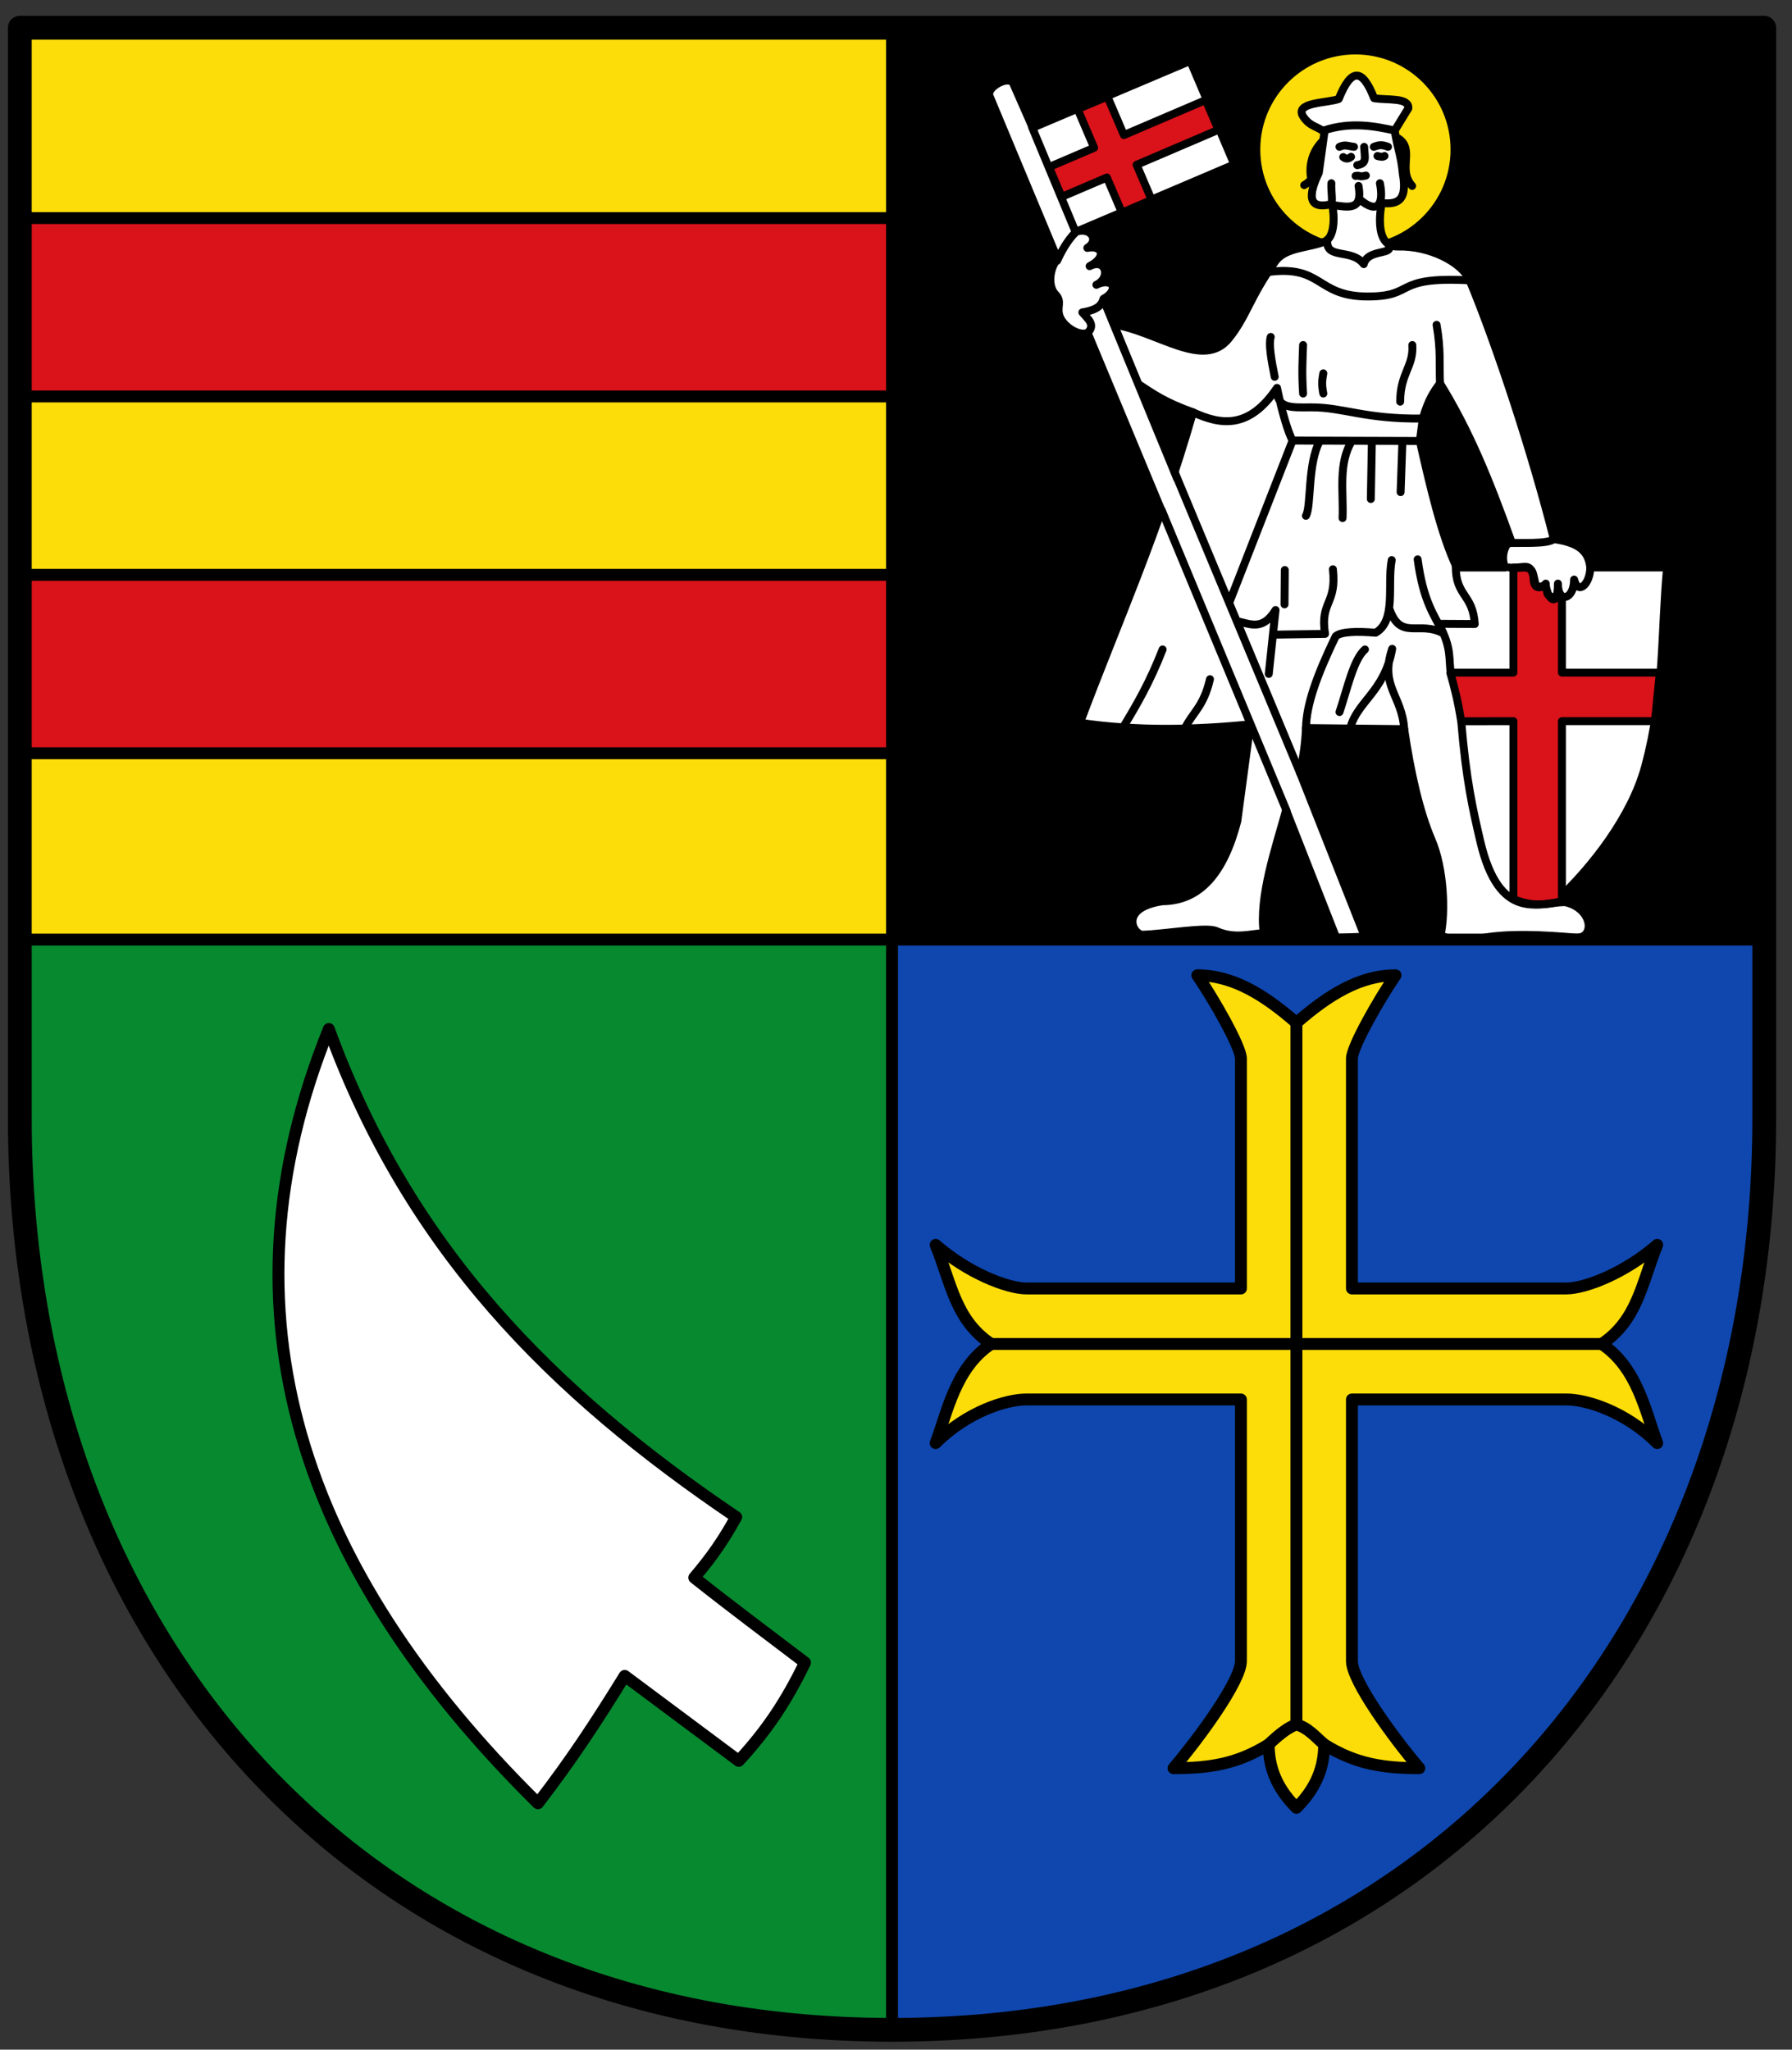 <svg xmlns="http://www.w3.org/2000/svg" width="452" height="517"><rect width="100%" height="100%" fill="#333333" stroke="none"/><path d="M225 7h220v230H225z"/><path fill="#fcdd09" d="M5 7h220v230H5z"/><g fill-rule="evenodd"><path d="M5 237h220v275C130 512 5 452 5 277" fill="#078930"/><path d="M445 237H225v275c95 0 220-60 220-235z" fill="#0f47af"/><g stroke="#000" stroke-linejoin="round" stroke-linecap="round" stroke-width="3"><path d="M82.944 259.56c20.22 55.47 56.23 91.67 102.75 123.1-3.382 6.07-6.135 10.03-10.584 15.283 9.189 7.296 18.594 14.314 27.937 21.41-4.769 9.93-9.805 17.326-16.71 24.804l-28.769-21.445c-7.306 11.821-13.308 21-21.883 32.15-60.18-59.47-81.59-123.92-52.741-195.3" fill="#fff"/><path d="M320 440c-8 5-15 6-24 6 6.471-7.618 17-22 17-27v-66h-54c-5.02-.053-15 3-23 11 3-8 5-19 14-25-9-6-10.06-15.209-14-25 8 7 18 11.01 23 11h54v-58c0-3-7.01-15.204-11-21 9 0 17 5 25 12 8-7 16-12 25-12-3.989 5.796-11 18-11 21v58h54c5 .006 15-4 23-11-3.938 9.791-5 19-14 25 9 6 11 17 14 25-8-8-17.982-11.05-23-11h-54v66c0 5 10.529 19.382 17 27-9 0-16-1-24-6 0 7-3 12-7 16-4-4-7-9-7-16z" fill="#fcdd09"/><path d="M320 440c2.663-2.547 5.073-4.418 7-5 2.883.75 4.8 3.11 7 5m-7-182v177m77-96H250" fill="none"/></g></g><g fill="#da121a"><path d="M5 54.5h220v45H5zM5 144.5h220v45H5z"/></g><g stroke="#000" stroke-linejoin="round" stroke-linecap="round"><g stroke-width="2"><ellipse ry="24.994" rx="24.996" cy="37.726" cx="341.88" fill="#fcdd09"/><g fill-rule="evenodd"><g fill="#fff"><path d="m344.25 236.27-16.306-41.26c.719-3.866 1.301-7.318 1.462-11.363l24.773.266c1.663 11.259 3.908 20.936 6.926 27.968 3.059 7.128 3.537 18.15 2.257 23.975 3.335 1.692 6.03 1.753 9.182 1.02 7.178-1.669 17.386-1.029 24.757-.385 5.643.493 4.448-8.96-4.83-9.21 9.142-8.502 19.05-21.339 22.442-33.78 5.01-18.382 4.01-33.798 5.582-50.37h-19.384c-.385-3.746-2.444-6.219-9.182-7.141-5.265-20.888-14.14-48.19-21.234-65.28-1.89-4.553-10.154-8.743-18.11-8.524-6.511.18-4.074-10.94-4.074-10.94 3.047.156 6.689.323 5.335-7.344-.449-4.704-1.18-5.734-2.062-10.976l3.432-5.583c.261-2.816-5.256-2.02-8.622-2.572-2.976-7.591-5.763-7.684-8.928.188-2.611 1.067-11.548.73-8.863 4.579 1.727 2.475 3.338 2.201 5.257 3.783l-1.418 10.278c-2.575 5.371-3.02 9.461 3.36 7.867.704 3.477.597 8.414-1.851 9.446-4.01 1.69-9.888 1.395-12.468 5-6.576 9.19-7.121 13.675-11.721 19.444-6.334 7.945-17.78-1.668-29.04-3.511l6.18 15.01c3.888 2.575 6.667 4.575 13.806 7.15-8.822 30.737-19.01 52.974-28.502 78.31 14.384 2.103 28.576 1.805 42.96.385l-3.27 24.387c-3.344 12.846-9.19 20.16-18.913 20.244-11.163 1.687-7.295 8.615-4.856 8.438 5.508-.185 15.978-2.046 18.45-.939 4.703 2.106 8.666.665 11.978.554-1.273-9.187 3.088-21.713 5.639-31.04l12.651 32.2z"/><path d="m296.9 120.71-18.612-45.25c4.493-2.709 2-5.542-1.745-3.62 3.737-1.763 2.358-6.827-1.704-4.704 4.525-2.36 3.105-5.401-.582-4.601 3.126-1.915.852-5.367-2.871-4.063l39.94-17-11.1-26.1-39.752 16.846-4.834-11.01c-.972-2.511-7.13.861-5.999 3.118l17.09 40.964c-2.134 2.636-2.459 6.963-.496 8.999 1.797 1.864.116 3.189 1.113 5.672.951 2.368 4.66 4.922 6.989 4l19.366 46.559"/></g><path d="M367.44 143.14c-3.868-8.138-6.69-20.285-9.312-31.906l.753-5.65c1.441-5 2.882-6.9 4.324-8.904 7.404 11.973 12.376 24.25 17.902 39.604-2.01 1.517-2.494 4.825-1.425 6.856z"/><g fill="#da121a"><path d="m264.6 42.14 11.38-4.867-4.173-9.755 7.527-3.157 4.15 9.703 20.637-8.826 3.21 7.504-20.637 8.826 3.788 8.856-7.502 3.215-3.791-8.862-11.407 4.879zM365.81 169.66h15.916v-26.525c3.583.153 4.451-1.769 5.626 4.568.125.673 2.734-.576 2.889 1.682.123 1.788 3.446 1.056 3.728 1.911v18.363h24.69l-1.224 12.242H393.97v45.4c-4.081 1.02-7.689 1.369-12.243-.51v-44.888l-13.173.024c-.755-4.885-1.735-8.647-2.743-12.266z"/></g><path d="M328.97 46.696c3.486-1.88 3.815-6.979 4.487-10.97-1.772 1.863-3.286 4.778-2.852 8.682m22.15-9.452c4.143 2.789-.298 7.826 3.434 11.943m-13.232 3.402c4.693 3.96 6.121 1.02 5.101-4.081m-12.243 0c-.129 1.877.445 4.632-.103 5.436 4.568.678 8.04 1.524 6.956-4.762m-.748-2.522c1.378-.241.636.423 2.596-.096m-.437-7.238c.126 2.725.829 4.199-1.734 4.619m-3.537-2.036c.657.521 1.315.501 1.972-.068m6.666-.204c.872.22 1.257.321 1.769 0m-2.687-2.311c1.36-.548 2.211-.541 3.571 0m-12.243 0c1.502-.707 2.335-.113 3.673 0m-7.754-4.081c7.02-2.375 13.264-1.07 18.01-.03M334.8 60.501c-.536 5.098 6.121 2.04 9.182 6.121 1.02-4.081 8.162-2.04 6.121-5.101m30.607 81.61c2.156.76 6.02-1.557 6.097 2.709.051 3 1.99 2.648 3.086 1.371 0 3.061 3.061 7.141 3.061 0 0 5.101 4.081 4.081 4.081-1.02 1.02 4.081 4.081 1.02 4.081-3.061m-21.12-6.121c3.634-.194 10.15.329 11.936-1.02m-41.554 17.373c2.871 8.476 7.453 3.02 13.687 6.403m0 0c-2.4-4.805-5.06-8.05-6.488-18.68m-17.02 42.678c1.599-6.685 8.704-9.315 10.601-20.11-3.196 9.458 2.469 11.684 3.03 20.255m-16.325-4.299c1.974-5.857 3.51-13.243 6.428-15.795m-14.876 19.828c.082-5.81 2.634-13.08 7.499-23.17 1.381-1.136 5.09-1.274 10.06-.872 5.283-3.052 2.888-12.08 4.061-18.326m-29.961 18.812 13.145-.193c-1.292-8.27 2.985-7.416 1.984-16.308m-12.207 8.861.071-8.668m-25.1 39.724c2.082-4.02 4.617-5.326 6.227-12.179m-21.88 12.08c3.312-5.487 6.624-11.08 9.937-19.59m101.16 63.752c-6.233.084-16.265 5.191-21.07-15.493-1.806-7.768-3.536-15.213-4.77-30.15m-2.575-11.75c-.691-3.985.348-6.529-3.114-12.823l9.101.054c-.495-7.689-4.802-6.879-4.793-14.535m-13.908-18.733.457-12.923m-7.97 14.657.265-14.682m-7.393 19.497c.278-6.652-1.169-13.797 2.384-19.513m-11.63 18.936c1.405-2.358.343-13.11 3.541-18.961m-32.02-7.144c7.06 3.233 14.13 4.318 21.19-6.161-.171 5.3 3.375 4.942 8.63 4.914 8.04-.043 13.53 3.02 28.16 2.822m-48.861 46.5 15.995-40.948 32.11.103M333.784 99.27c-.52-2.567-.225-3.775 0-5.101m-5.101 5.101c-.364-5.356-.123-8.591 0-12.242m-2.655 24.1c-1.025-1.848-2.567-6.662-3.923-13.283m-.587-2.795c-.907-4.427-1.542-8.339-.997-10.06m-1.02-16.323c14.283-2.04 12.243 6.121 25.506 6.121 12.243 0 6.121-5.101 25.506-4.081m-7.295 25.973c-.233-4.806.277-8.124-.866-14.751m-9.182 19.383c0-7.141 3.438-8.901 3.061-14.283m-77.74-11.754c-.682 1.245-.874 2.767-5.49 3.52 1.332 1.599 3.43 3.089 1.342 5.177m-7.718-18.19c.992-2.148 2.523-5.066 4.695-7.213m-10.967-26.395 10.967 26.395m24.844 60.25 31.785 76.22m-34.96-66.4 31.543 75.914m-12.588-47.894c3.436.742 6.528 2.52 9.791-2.789l-1.716 16.12" fill="none"/></g></g><g fill="none"><path d="M445 7H5v275c0 130 85 230 220 230s220-99.98 220-230V7" stroke-width="6"/><path d="M225 7v505M6 237h439M6 190h220M6 145h220M6 55h220M6 100h220" stroke-width="3"/></g></g></svg>